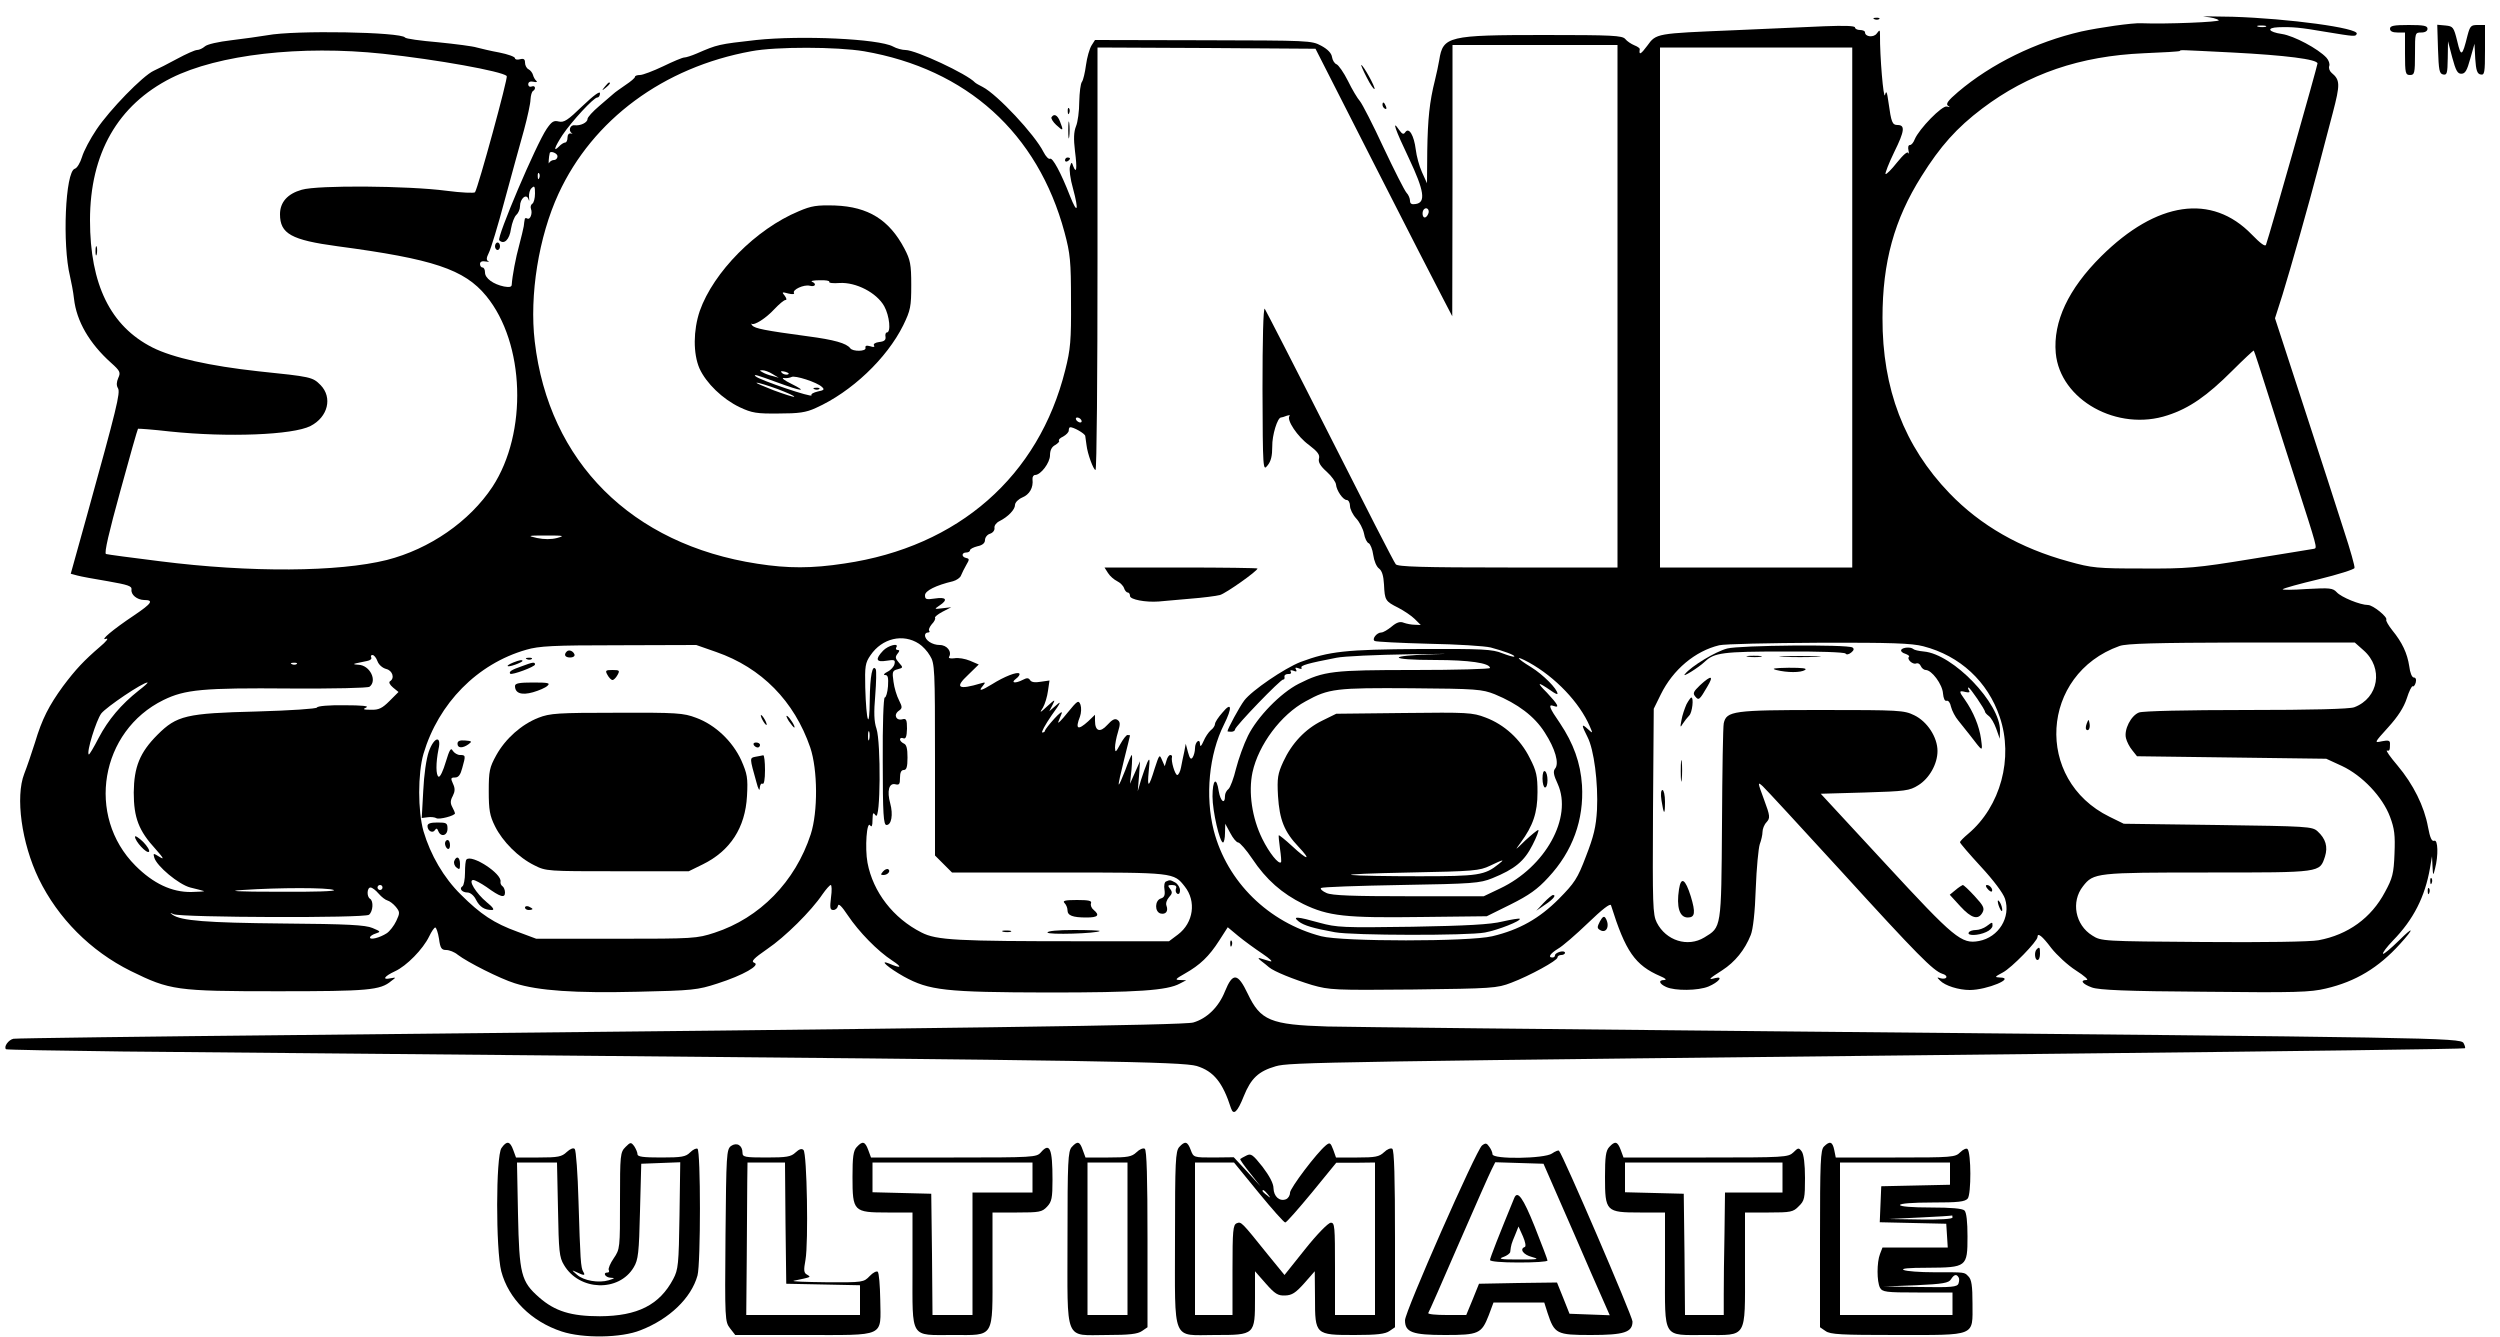 <?xml version="1.0" standalone="no"?>
<!DOCTYPE svg PUBLIC "-//W3C//DTD SVG 20010904//EN"
 "http://www.w3.org/TR/2001/REC-SVG-20010904/DTD/svg10.dtd">
<svg version="1.0" xmlns="http://www.w3.org/2000/svg"
 width="1000pt" height="535pt" viewBox="0 0 1000 535"
 preserveAspectRatio="xMidYMid meet">

<g transform="translate(0,535) scale(0.1,-0.1)"
fill="#000000" stroke="none">
<path d="M8820 5283 c25 -2 49 -8 55 -14 7 -7 -211 -16 -310 -12 -35 2 -167
-17 -240 -33 -182 -42 -360 -129 -493 -242 -40 -34 -50 -48 -40 -55 10 -6 8
-7 -4 -3 -19 6 -112 -90 -129 -131 -5 -13 -13 -23 -19 -23 -7 0 -9 -9 -6 -22
3 -13 3 -17 0 -10 -4 8 -20 -6 -46 -38 -22 -28 -43 -49 -46 -46 -2 3 13 43 35
88 42 85 44 108 13 108 -21 0 -25 11 -36 90 -6 44 -9 50 -14 30 -6 -21 -21
157 -20 239 0 23 -1 23 -13 7 -12 -17 -47 -14 -47 5 0 5 -9 9 -20 9 -11 0 -20
5 -20 10 0 7 -43 8 -122 5 -68 -3 -231 -10 -363 -16 -311 -13 -310 -12 -346
-62 -26 -35 -34 -39 -30 -14 1 4 -9 11 -22 16 -12 5 -29 16 -36 25 -12 14 -51
16 -325 16 -383 0 -404 -5 -419 -100 -3 -19 -11 -55 -17 -80 -22 -87 -29 -156
-31 -284 l-1 -129 -20 44 c-11 24 -22 65 -25 91 -7 56 -27 91 -42 69 -7 -10
-12 -8 -25 10 -30 44 -16 2 40 -115 61 -129 68 -176 27 -182 -16 -3 -23 1 -23
13 0 9 -6 24 -14 32 -8 9 -49 90 -92 181 -42 91 -85 174 -94 185 -10 11 -32
48 -48 81 -17 34 -38 64 -46 67 -8 3 -16 16 -18 29 -2 15 -17 31 -43 45 -39
21 -48 21 -472 22 l-433 1 -14 -22 c-8 -13 -18 -48 -22 -78 -4 -30 -11 -60
-16 -67 -6 -7 -10 -43 -11 -80 0 -37 -6 -82 -13 -98 -9 -23 -10 -50 -4 -100 9
-70 6 -93 -7 -60 -6 18 -7 18 -13 -1 -4 -10 1 -50 12 -88 24 -89 18 -106 -12
-30 -37 95 -70 155 -80 149 -5 -3 -17 9 -26 27 -35 70 -185 230 -243 260 -14
7 -28 15 -31 18 -31 34 -237 130 -278 130 -13 0 -36 6 -50 14 -58 31 -368 45
-547 26 -152 -17 -155 -18 -238 -54 -21 -9 -43 -16 -50 -16 -7 0 -45 -16 -84
-35 -40 -19 -82 -35 -93 -35 -11 0 -20 -3 -20 -7 0 -5 -17 -19 -38 -33 -20
-14 -42 -29 -48 -35 -6 -5 -32 -28 -57 -49 -26 -22 -47 -45 -47 -52 0 -14 -28
-28 -52 -25 -18 2 -26 -23 -10 -32 4 -2 1 -2 -5 -1 -7 2 -13 -5 -13 -16 0 -11
-4 -20 -9 -20 -5 0 -17 -7 -25 -16 -25 -25 -18 -3 14 46 37 55 125 150 139
150 6 0 11 7 11 17 0 10 -25 -8 -70 -51 -59 -57 -74 -67 -95 -62 -20 5 -28 0
-48 -29 -42 -61 -201 -435 -190 -446 19 -19 41 2 47 46 4 24 14 49 21 55 8 7
15 23 15 35 0 31 26 53 34 28 3 -10 4 -7 2 8 -1 14 3 31 11 37 11 11 13 6 13
-22 0 -19 -5 -38 -11 -41 -6 -4 -8 -13 -5 -21 7 -18 -4 -45 -15 -38 -5 3 -10
2 -10 -3 -1 -4 -3 -17 -4 -28 -2 -11 -10 -45 -18 -75 -14 -50 -28 -125 -30
-158 0 -10 -9 -12 -31 -8 -43 9 -76 33 -76 56 0 11 -4 20 -10 20 -5 0 -10 6
-10 14 0 9 8 13 23 10 12 -2 17 -2 10 1 -8 5 -8 13 2 33 8 15 37 110 64 212
28 102 62 228 77 280 14 52 26 107 26 122 1 16 5 31 10 34 13 8 9 24 -5 18 -8
-3 -14 1 -14 9 0 9 8 13 21 10 12 -3 17 -1 11 4 -5 4 -11 15 -13 23 -2 8 -10
19 -18 23 -8 4 -14 16 -14 27 0 13 -5 17 -20 13 -11 -3 -20 -1 -20 4 0 6 -28
16 -63 23 -34 6 -74 16 -90 20 -15 5 -85 14 -155 21 -70 6 -129 14 -132 19
-15 22 -440 30 -551 9 -30 -5 -94 -14 -144 -20 -51 -6 -97 -16 -106 -25 -8 -7
-22 -14 -31 -14 -8 0 -44 -16 -79 -35 -35 -19 -78 -41 -94 -48 -44 -20 -177
-157 -229 -235 -25 -37 -51 -86 -58 -110 -7 -23 -20 -45 -29 -47 -38 -12 -50
-304 -19 -430 5 -22 13 -62 16 -90 10 -90 62 -179 148 -256 37 -33 39 -39 29
-61 -7 -16 -8 -30 -1 -41 10 -18 -5 -79 -125 -512 l-64 -230 26 -7 c14 -4 69
-14 123 -23 79 -14 96 -19 94 -33 -3 -21 22 -41 50 -42 40 0 32 -13 -39 -61
-87 -58 -141 -104 -112 -94 11 3 0 -11 -25 -32 -64 -55 -97 -90 -148 -158 -56
-77 -84 -131 -112 -225 -13 -41 -32 -97 -43 -125 -36 -92 -11 -277 58 -420 77
-158 207 -289 368 -369 157 -77 180 -81 587 -81 363 0 411 4 455 41 20 15 20
15 -2 11 -37 -8 -26 8 17 28 46 21 112 88 137 140 9 19 20 35 24 35 4 0 11
-20 15 -45 5 -38 10 -45 29 -45 12 0 33 -8 46 -19 39 -30 170 -96 228 -114 94
-30 241 -40 491 -34 221 5 240 7 320 33 103 33 174 74 147 83 -14 5 -3 17 52
55 71 48 176 152 221 219 14 20 29 37 33 37 4 0 5 -22 1 -50 -5 -41 -4 -50 9
-50 9 0 17 7 19 17 2 11 15 -2 39 -38 45 -67 119 -143 179 -182 41 -27 35 -32
-14 -11 -42 17 -3 -17 59 -52 102 -56 165 -63 578 -64 357 0 476 8 527 36 l25
13 -25 1 c-22 0 -19 4 20 26 60 34 96 68 137 132 l34 53 42 -35 c23 -19 67
-51 97 -71 31 -21 44 -34 30 -30 -14 4 -32 10 -40 12 -9 3 -7 -2 5 -11 11 -8
25 -20 31 -25 20 -17 97 -48 172 -71 71 -20 88 -21 405 -18 316 4 335 5 392
27 74 28 185 89 185 101 0 6 7 10 15 10 8 0 15 4 15 9 0 5 -9 7 -20 4 -11 -3
-20 -9 -20 -14 0 -5 -4 -9 -10 -9 -20 0 -9 16 22 35 18 10 72 57 120 103 56
54 89 80 92 71 58 -185 96 -240 198 -284 19 -8 26 -14 16 -15 -26 0 -22 -15 7
-28 35 -16 128 -15 169 2 40 17 61 42 28 34 -32 -9 -28 -4 27 31 51 33 90 81
114 141 9 22 17 91 20 185 3 83 11 163 16 178 6 16 11 38 11 49 0 12 7 30 16
39 15 17 15 24 -10 91 -26 70 -26 72 -5 53 12 -11 153 -164 314 -340 305 -335
368 -398 404 -410 12 -3 19 -10 16 -15 -3 -5 -13 -6 -23 -3 -15 5 -15 4 -2 -9
20 -21 75 -38 119 -38 69 0 186 49 120 50 -22 1 -20 3 12 20 35 18 139 125
139 142 0 19 19 4 55 -44 22 -28 66 -69 99 -90 33 -21 52 -38 43 -38 -29 0
-18 -16 21 -30 28 -10 136 -15 451 -17 365 -4 423 -2 485 13 119 28 210 83
296 178 59 65 56 74 -5 13 -32 -31 -60 -55 -63 -52 -3 3 15 27 40 53 82 84
128 175 148 290 l8 47 2 -40 c2 -39 3 -39 10 -10 14 53 12 118 -3 112 -10 -4
-17 12 -25 55 -15 83 -59 171 -122 246 -29 34 -48 61 -42 60 10 -3 12 1 12 28
0 12 -7 14 -32 9 -32 -7 -32 -7 25 56 39 43 62 79 74 115 9 29 20 51 24 49 3
-3 9 4 12 15 3 12 0 20 -8 20 -7 0 -15 19 -18 45 -8 52 -28 95 -68 144 -15 19
-26 38 -24 42 7 10 -53 59 -73 59 -31 0 -107 31 -125 51 -16 17 -27 18 -120
13 -56 -4 -100 -4 -96 -1 3 4 68 22 144 40 77 19 141 39 143 45 2 6 -17 73
-42 149 -24 76 -96 298 -160 494 l-116 356 30 94 c33 107 106 365 145 514 14
55 40 151 56 213 30 115 30 132 -5 161 -8 7 -12 19 -9 27 3 8 -2 23 -11 33
-33 36 -131 88 -178 95 -55 8 -64 25 -15 27 56 2 89 -1 187 -18 122 -20 122
-20 127 -8 8 23 -273 61 -497 68 -85 2 -135 2 -110 0z m243 -40 c-7 -2 -21 -2
-30 0 -10 3 -4 5 12 5 17 0 24 -2 18 -5z m-2593 -1118 l0 -1045 -439 0 c-339
0 -441 3 -448 13 -6 6 -124 237 -263 512 -139 275 -257 504 -261 510 -6 5 -9
-126 -9 -320 1 -326 2 -330 20 -307 14 17 19 38 19 76 -1 45 21 116 35 116 3
0 13 3 23 7 10 3 15 3 11 -1 -13 -15 32 -83 78 -116 34 -26 44 -39 40 -54 -4
-14 5 -30 31 -53 20 -18 36 -41 37 -51 2 -24 28 -62 43 -62 7 0 13 -11 13 -24
0 -12 11 -35 25 -50 13 -14 27 -41 31 -60 3 -19 12 -37 19 -39 6 -3 15 -24 18
-47 3 -23 13 -47 23 -54 12 -9 18 -29 20 -64 3 -63 5 -67 57 -93 23 -12 53
-32 66 -45 l24 -24 -24 1 c-13 0 -33 4 -44 8 -14 6 -28 2 -48 -15 -16 -13 -34
-24 -42 -24 -18 0 -39 -27 -26 -34 5 -3 102 -8 215 -11 114 -2 225 -9 249 -15
52 -14 99 -31 94 -36 -2 -3 -24 4 -48 13 -39 16 -78 18 -330 17 -297 -2 -362
-9 -477 -52 -64 -25 -195 -114 -225 -154 -19 -25 -67 -114 -67 -123 0 -1 7 -2
15 -2 8 0 15 4 15 9 0 12 184 203 193 200 4 -1 6 4 5 10 -2 7 5 12 14 12 10
-1 15 3 11 9 -4 6 0 8 11 4 11 -5 15 -3 10 5 -5 8 -2 9 10 5 9 -4 15 -3 12 2
-6 9 26 18 140 40 28 6 160 12 295 14 134 2 177 2 96 0 -192 -5 -188 -23 5
-23 132 0 218 -12 218 -32 0 -4 -136 -8 -302 -8 -327 0 -362 -4 -463 -55 -73
-37 -166 -133 -203 -208 -17 -34 -38 -93 -48 -132 -9 -38 -23 -75 -30 -81 -8
-6 -14 -18 -14 -27 0 -37 -18 -23 -25 18 -9 61 -25 47 -25 -21 0 -59 29 -184
42 -184 4 0 8 17 8 38 l1 37 20 -37 c11 -21 25 -38 32 -38 6 0 32 -29 56 -65
56 -84 119 -139 204 -181 101 -49 170 -56 470 -52 l264 3 95 47 c74 37 108 61
151 108 98 105 143 231 135 369 -6 90 -34 167 -88 248 -43 62 -49 78 -25 69
25 -9 17 6 -27 53 -43 43 -39 46 15 9 15 -11 27 -17 27 -13 0 19 -58 77 -105
106 -61 37 -68 51 -9 19 106 -59 202 -160 243 -255 13 -30 13 -30 -8 -11 -26
24 -26 17 -1 -32 26 -50 43 -183 38 -291 -4 -69 -13 -106 -44 -186 -34 -90
-46 -107 -109 -171 -78 -78 -157 -123 -266 -149 -93 -22 -599 -22 -684 0 -211
55 -377 218 -430 423 -35 138 -19 305 41 424 34 68 31 93 -6 48 -17 -19 -30
-39 -30 -46 0 -6 -7 -18 -17 -25 -9 -8 -22 -27 -29 -44 -9 -20 -13 -24 -14
-12 0 26 -20 10 -20 -16 0 -12 -4 -28 -9 -36 -7 -11 -12 -6 -19 20 l-9 34 -6
-32 c-4 -18 -10 -46 -13 -63 -3 -16 -10 -30 -15 -30 -9 0 -26 57 -21 72 1 5
-2 8 -7 8 -5 0 -12 -10 -15 -22 l-7 -23 -11 25 c-10 24 -11 22 -29 -33 -24
-79 -31 -82 -24 -11 5 49 4 55 -6 34 -6 -14 -17 -45 -25 -70 l-13 -45 5 60 4
60 -20 -45 -20 -45 6 57 c3 32 3 58 1 58 -2 0 -14 -27 -26 -61 -13 -33 -24
-59 -26 -57 -2 2 8 46 21 98 13 52 24 96 24 98 0 1 -4 2 -10 2 -5 0 -18 -17
-29 -37 -18 -33 -20 -35 -21 -14 0 13 5 41 12 63 10 33 9 41 -3 49 -10 6 -21
0 -40 -21 -29 -32 -49 -25 -49 17 l0 24 -27 -26 c-42 -38 -53 -32 -33 19 5 14
6 35 2 47 -8 20 -12 17 -52 -32 -24 -30 -40 -46 -37 -37 4 10 10 26 14 35 3
10 -10 0 -30 -22 -20 -22 -36 -43 -37 -47 0 -5 -5 -8 -11 -8 -5 0 11 30 37 68
37 51 41 61 20 42 l-29 -25 13 25 c12 24 11 24 -21 -5 -30 -28 -32 -28 -17 -5
8 14 17 44 20 67 l6 41 -35 -5 c-23 -4 -38 -2 -43 7 -6 9 -13 9 -28 1 -31 -16
-51 -13 -28 4 11 8 17 18 13 21 -8 8 -60 -12 -109 -43 -44 -27 -56 -29 -37 -7
12 15 11 16 -6 11 -93 -28 -108 -18 -52 34 l42 41 -35 15 c-19 8 -47 13 -62
10 -15 -2 -25 0 -22 5 13 21 -8 48 -37 48 -30 0 -59 19 -59 39 0 6 5 11 12 11
6 0 8 3 5 7 -4 3 1 15 10 26 10 10 16 22 13 26 -2 3 11 14 30 24 l35 18 -35
-4 c-34 -4 -34 -4 -12 11 35 23 27 35 -18 28 -35 -5 -40 -4 -40 13 0 18 44 40
112 56 14 4 29 14 32 23 4 10 13 28 21 42 13 22 13 25 0 28 -20 4 -19 22 0 22
8 0 15 4 15 9 0 5 14 12 30 16 20 4 30 13 30 25 0 10 9 22 20 25 12 4 19 14
18 23 -2 9 7 21 19 27 36 18 63 47 63 65 0 10 13 23 29 30 29 12 45 39 41 73
-1 9 4 17 10 17 23 0 60 49 60 79 0 20 7 34 21 41 11 7 18 14 15 17 -3 4 4 11
17 17 12 7 22 17 22 24 0 7 2 12 5 13 12 2 60 -25 61 -35 1 -6 3 -22 5 -36 4
-36 28 -100 36 -100 5 0 8 380 8 845 l0 845 436 -2 436 -3 234 -460 c129 -253
252 -494 274 -535 l39 -75 1 543 0 542 330 0 330 0 0 -1045z m-3014 1020 c411
-71 695 -327 802 -724 23 -86 26 -115 26 -276 1 -157 -2 -192 -23 -275 -106
-425 -427 -707 -883 -774 -131 -20 -226 -20 -348 -1 -504 77 -835 408 -891
889 -22 185 16 420 95 591 137 297 420 506 771 570 99 19 343 18 451 0z m3953
-1025 l0 -1040 -384 0 -385 0 0 1040 0 1040 384 0 385 0 0 -1040z m-5877 1015
c215 -23 476 -70 495 -89 6 -6 -114 -445 -127 -465 -3 -4 -54 -2 -115 6 -151
20 -514 23 -578 4 -57 -16 -87 -50 -87 -98 0 -78 45 -103 230 -128 383 -51
507 -92 595 -199 155 -189 166 -547 25 -763 -92 -139 -251 -249 -423 -293
-193 -48 -544 -51 -907 -5 -113 14 -210 27 -216 29 -8 3 12 88 57 251 37 136
69 248 71 250 2 1 59 -3 128 -11 231 -24 491 -14 562 22 70 36 89 114 40 164
-32 32 -37 33 -250 55 -191 21 -341 54 -422 95 -168 85 -250 252 -250 509 0
267 111 461 325 569 188 94 518 132 847 97z m7397 5 c212 -11 341 -27 341 -44
0 -9 -191 -683 -206 -725 -3 -9 -22 5 -57 41 -160 165 -380 133 -602 -87 -132
-131 -193 -262 -182 -387 17 -188 247 -316 448 -249 86 28 157 77 258 178 46
46 85 82 86 81 2 -2 30 -88 63 -193 33 -104 81 -255 107 -335 84 -261 84 -261
72 -265 -7 -1 -120 -20 -252 -41 -220 -36 -256 -39 -435 -38 -181 0 -202 2
-295 28 -194 53 -353 144 -477 273 -181 188 -269 418 -268 701 0 224 47 394
156 567 75 120 141 194 243 271 184 139 391 210 646 221 77 3 142 7 144 9 5 5
-11 5 210 -6z m-6699 -415 c0 -8 -6 -15 -14 -15 -8 0 -17 -6 -20 -12 -3 -10
-1 25 3 40 3 10 31 -1 31 -13z m-73 -87 c-3 -8 -6 -5 -6 6 -1 11 2 17 5 13 3
-3 4 -12 1 -19z m3556 -143 c-3 -8 -9 -15 -14 -15 -10 0 -12 24 -3 33 11 11
24 -3 17 -18z m-1388 -825 c3 -5 2 -10 -4 -10 -5 0 -13 5 -16 10 -3 6 -2 10 4
10 5 0 13 -4 16 -10z m-2097 -472 c-23 -6 -51 -6 -80 0 -40 9 -38 10 37 10 70
0 76 -1 43 -10z m1448 -423 c14 -9 34 -30 44 -48 19 -30 20 -53 20 -415 l0
-384 34 -34 34 -34 426 0 c463 0 461 0 505 -56 47 -59 35 -145 -27 -192 l-36
-27 -345 0 c-503 0 -585 4 -645 35 -113 57 -194 162 -216 279 -11 59 -3 171
11 149 6 -8 9 -1 9 22 1 30 2 33 13 18 19 -24 21 291 3 347 -10 29 -11 65 -5
134 4 52 5 99 2 104 -13 22 -23 -25 -24 -123 -1 -126 -14 -90 -18 50 -2 85 0
99 21 129 46 68 130 88 194 46z m4017 -10 c147 -38 258 -141 306 -283 56 -164
3 -358 -126 -467 -18 -15 -33 -30 -33 -34 0 -4 38 -48 84 -98 50 -54 89 -106
96 -128 24 -74 -25 -154 -104 -169 -70 -13 -98 10 -374 309 l-259 280 176 5
c163 5 179 7 214 29 44 27 77 85 77 137 0 55 -41 118 -93 143 -41 20 -59 21
-371 21 -353 0 -380 -4 -391 -53 -3 -12 -6 -193 -7 -402 -3 -422 -2 -413 -71
-455 -66 -40 -153 -13 -190 60 -16 32 -17 69 -15 445 l3 410 28 57 c49 100
138 174 234 197 21 5 200 9 398 10 290 1 372 -2 418 -14z m1761 -16 c81 -71
61 -191 -37 -228 -18 -7 -170 -11 -432 -11 -239 0 -414 -4 -429 -10 -32 -12
-61 -69 -52 -103 3 -13 14 -35 25 -48 l19 -24 379 -5 378 -5 63 -29 c81 -38
162 -123 192 -203 18 -48 21 -73 18 -148 -3 -79 -8 -98 -38 -153 -55 -104
-148 -171 -266 -193 -31 -6 -221 -9 -461 -7 -404 3 -408 3 -444 26 -68 42 -86
135 -37 197 42 54 53 55 500 55 457 0 446 -1 468 64 12 39 3 71 -30 101 -21
19 -40 20 -399 25 l-376 5 -57 28 c-302 148 -277 570 40 683 28 10 143 13 489
14 l452 0 35 -31z m-6589 -7 c181 -63 312 -196 376 -382 30 -89 31 -257 2
-347 -62 -190 -204 -335 -385 -394 -71 -23 -82 -24 -393 -24 l-320 0 -75 28
c-94 34 -148 70 -227 149 -68 67 -121 158 -149 253 -23 81 -23 231 0 310 60
202 215 360 411 416 51 15 107 18 370 18 l310 1 80 -28z m-1355 -37 c5 -14 20
-27 35 -31 25 -6 35 -37 15 -49 -6 -4 -1 -14 12 -25 l22 -18 -36 -36 c-29 -29
-43 -36 -74 -35 -31 0 -35 2 -19 9 13 6 -18 9 -87 9 -60 1 -108 -3 -110 -9 -2
-5 -103 -12 -242 -16 -281 -7 -319 -16 -396 -93 -71 -71 -94 -129 -95 -231 0
-101 20 -153 87 -226 32 -36 36 -44 17 -32 -26 16 -27 16 -22 -2 9 -34 98
-108 144 -120 24 -6 49 -12 54 -14 6 -2 -17 -3 -50 -4 -78 -1 -152 34 -223
105 -199 199 -141 539 112 663 86 42 157 49 506 46 176 -1 310 2 318 7 32 24
2 86 -44 88 -20 1 -23 3 -9 6 11 2 30 6 43 9 13 2 20 9 17 14 -3 6 -1 10 5 10
6 0 15 -11 20 -25z m-323 -11 c-3 -3 -12 -4 -19 -1 -8 3 -5 6 6 6 11 1 17 -2
13 -5z m-632 -106 c-71 -56 -122 -117 -160 -189 -20 -39 -38 -69 -40 -67 -10
9 30 137 50 164 20 26 167 125 185 124 3 -1 -13 -15 -35 -32z m5424 -15 c92
-38 159 -88 200 -153 42 -65 59 -124 41 -145 -8 -10 -6 -25 11 -61 60 -134
-49 -332 -231 -418 l-65 -31 -300 0 c-222 0 -308 3 -329 13 -16 7 -26 16 -22
20 4 4 148 9 319 12 290 5 316 7 366 27 91 37 128 68 161 133 17 33 27 60 23
60 -4 0 -27 -19 -52 -42 -42 -41 -43 -42 -18 -8 49 67 67 119 67 201 0 65 -4
85 -31 137 -37 75 -102 134 -177 162 -52 20 -72 21 -326 18 l-271 -3 -57 -28
c-67 -33 -121 -90 -155 -164 -22 -48 -25 -65 -21 -137 6 -95 25 -143 82 -203
54 -57 36 -55 -26 3 -27 25 -51 44 -53 43 -1 -2 1 -26 5 -54 4 -27 6 -52 4
-54 -9 -10 -47 37 -75 94 -41 83 -56 186 -39 266 24 110 114 231 213 284 92
51 120 54 422 52 262 -2 283 -4 334 -24z m-2502 -180 c-3 -10 -5 -4 -5 12 0
17 2 24 5 18 2 -7 2 -21 0 -30z m2518 -499 c-56 -45 -81 -49 -318 -49 -125 0
-246 2 -270 5 -23 3 82 7 233 10 256 5 278 7 320 27 54 26 61 27 35 7z m-4465
-94 c0 -5 -4 -10 -10 -10 -5 0 -10 5 -10 10 0 6 5 10 10 10 6 0 10 -4 10 -10z
m-195 -10 c12 -5 -78 -8 -220 -7 -167 0 -211 3 -145 7 147 10 343 10 365 0z
m180 -15 c11 -13 27 -25 35 -27 8 -2 23 -13 33 -25 17 -21 17 -25 2 -57 -9
-19 -26 -41 -38 -49 -28 -18 -67 -28 -67 -17 0 5 10 12 23 16 21 7 20 8 -13
22 -28 12 -98 16 -358 18 -308 3 -408 11 -442 35 -12 9 -11 9 5 2 33 -13 764
-16 781 -2 16 13 19 55 4 64 -14 9 -12 45 2 45 7 0 21 -11 33 -25z"/>
<path d="M4432 3058 c8 -13 25 -27 37 -33 11 -5 24 -18 27 -27 3 -10 10 -18
15 -18 5 0 9 -6 9 -14 0 -14 62 -26 115 -22 17 2 72 6 124 11 52 4 106 11 121
15 24 7 150 96 150 106 0 2 -138 4 -306 4 l-306 0 14 -22z"/>
<path d="M6174 1738 l-29 -31 32 22 c35 23 50 41 35 41 -4 0 -21 -14 -38 -32z"/>
<path d="M5195 1664 c21 -16 57 -27 145 -43 70 -13 532 -14 600 -1 53 10 146
47 139 55 -3 2 -34 -3 -69 -11 -48 -12 -143 -17 -361 -21 -279 -4 -301 -3
-371 16 -89 25 -111 27 -83 5z"/>
<path d="M3195 4505 c-171 -71 -341 -243 -396 -399 -26 -77 -27 -170 -1 -230
27 -59 92 -122 161 -155 49 -23 68 -26 156 -25 80 0 109 4 148 22 143 64 284
198 350 331 29 60 32 74 32 161 0 83 -4 101 -27 145 -61 116 -145 168 -278
173 -72 2 -94 -1 -145 -23z m122 -282 c-3 -5 16 -7 41 -5 66 4 149 -39 179
-93 21 -38 28 -105 10 -105 -4 0 -7 -8 -5 -17 2 -13 -5 -19 -25 -21 -16 -2
-25 -8 -21 -14 4 -6 -1 -8 -15 -3 -15 4 -21 3 -19 -7 3 -14 -51 -15 -61 -1
-15 20 -64 34 -171 48 -171 23 -210 31 -221 43 -5 7 -6 10 -3 7 11 -8 58 22
92 59 19 20 38 36 44 36 6 0 4 7 -3 17 -13 15 -11 16 14 9 16 -4 26 -3 23 2
-8 13 40 35 63 29 22 -6 29 8 9 16 -7 3 6 6 30 6 24 1 41 -2 39 -6z m-227
-369 l25 -15 -25 7 c-14 3 -32 10 -40 15 -13 7 -13 8 0 8 8 0 26 -6 40 -15z
m61 -2 c-7 -2 -18 1 -23 6 -8 8 -4 9 13 5 13 -4 18 -8 10 -11z m-41 -32 c98
-36 123 -39 55 -5 -27 13 -41 24 -30 23 11 -2 25 1 31 4 12 8 103 -21 122 -40
11 -10 8 -13 -17 -18 -17 -4 -28 -10 -25 -15 7 -12 -209 61 -224 76 -10 10 6
5 88 -25z m0 -26 c39 -15 69 -28 67 -31 -2 -2 -40 10 -83 26 -43 17 -74 30
-67 30 6 1 44 -11 83 -25z"/>
<path d="M3258 3793 c7 -3 16 -2 19 1 4 3 -2 6 -13 5 -11 0 -14 -3 -6 -6z"/>
<path d="M382 4345 c0 -16 2 -22 5 -12 2 9 2 23 0 30 -3 6 -5 -1 -5 -18z"/>
<path d="M3532 2747 c-32 -34 -28 -47 14 -40 31 5 36 4 32 -13 -2 -10 -14 -24
-28 -31 -14 -7 -18 -13 -10 -13 12 0 14 -10 12 -45 -2 -25 -8 -45 -13 -45 -5
0 -9 -109 -8 -255 0 -212 3 -255 15 -255 20 0 27 42 15 86 -14 50 -5 83 20 77
16 -4 19 0 19 26 0 21 5 31 15 31 11 0 15 12 15 50 0 36 -4 52 -15 56 -8 4
-15 11 -15 16 0 6 6 8 13 5 10 -4 14 6 15 38 0 36 -3 42 -18 38 -25 -7 -37 17
-16 33 16 11 16 15 2 43 -9 17 -19 50 -22 74 -6 40 -4 45 17 50 22 6 22 7 5
26 -15 17 -16 23 -6 36 9 11 9 15 1 15 -7 0 -9 5 -6 10 13 20 -32 9 -53 -13z"/>
<path d="M3532 1864 c-10 -12 -10 -14 2 -14 17 0 30 16 19 23 -5 3 -14 -1 -21
-9z"/>
<path d="M4664 1824 c-6 -2 -9 -17 -6 -33 3 -22 -1 -31 -15 -35 -24 -8 -25
-53 -1 -60 21 -5 32 9 24 31 -4 9 1 24 10 34 14 15 14 21 4 34 -10 13 -9 15 8
15 14 0 20 -5 16 -14 -3 -8 -1 -17 5 -21 7 -3 11 2 11 14 0 11 -9 25 -19 31
-21 11 -21 11 -37 4z"/>
<path d="M4258 1738 c7 -7 12 -20 12 -29 0 -21 20 -29 76 -29 46 0 54 9 29 30
-9 7 -14 19 -11 27 4 10 -9 13 -56 13 -48 0 -59 -3 -50 -12z"/>
<path d="M4013 1623 c9 -2 23 -2 30 0 6 3 -1 5 -18 5 -16 0 -22 -2 -12 -5z"/>
<path d="M4190 1620 c0 -10 199 -4 209 6 2 2 -44 4 -102 4 -67 0 -107 -4 -107
-10z"/>
<path d="M6909 2756 c-47 -12 -144 -71 -169 -102 -16 -18 54 25 80 50 37 35
72 40 315 40 138 1 243 -3 247 -8 4 -6 13 -4 23 4 11 9 12 15 5 20 -20 13
-452 9 -501 -4z"/>
<path d="M7605 2751 c-3 -5 4 -13 16 -16 11 -4 18 -9 15 -12 -10 -10 15 -32
28 -27 8 3 16 -2 19 -10 4 -9 13 -16 20 -16 24 0 67 -58 69 -94 2 -20 7 -32
15 -29 6 2 14 -8 17 -24 4 -16 17 -41 29 -55 12 -15 33 -41 47 -59 53 -69 51
-68 44 -14 -7 50 -30 107 -65 157 -24 33 -24 37 3 30 14 -3 19 -2 14 6 -4 7
-5 12 -2 12 6 0 66 -88 66 -97 0 -3 7 -11 15 -17 9 -6 22 -29 30 -51 l14 -40
1 33 c1 109 -188 306 -305 316 -20 2 -38 6 -42 10 -10 9 -41 7 -48 -3z"/>
<path d="M6993 2723 c15 -2 37 -2 50 0 12 2 0 4 -28 4 -27 0 -38 -2 -22 -4z"/>
<path d="M7133 2723 c37 -2 97 -2 135 0 37 2 6 3 -68 3 -74 0 -105 -1 -67 -3z"/>
<path d="M7105 2670 c44 -11 98 -11 115 0 10 7 -10 9 -65 9 -58 -1 -72 -3 -50
-9z"/>
<path d="M6801 2610 c-27 -26 -31 -33 -20 -46 14 -17 17 -14 48 39 27 45 17
48 -28 7z"/>
<path d="M6746 2533 c-7 -16 -17 -44 -20 -63 -6 -30 -5 -32 5 -15 7 11 19 26
26 33 12 12 19 72 8 72 -2 0 -11 -12 -19 -27z"/>
<path d="M6723 2265 c0 -38 2 -53 4 -32 2 20 2 52 0 70 -2 17 -4 1 -4 -38z"/>
<path d="M6646 2148 c9 -59 14 -60 14 -5 0 26 -5 47 -10 47 -6 0 -8 -16 -4
-42z"/>
<path d="M6716 1793 c-11 -71 2 -113 35 -113 29 0 32 19 12 85 -22 70 -39 80
-47 28z"/>
<path d="M7822 1790 l-23 -19 42 -46 c45 -49 72 -56 89 -25 9 17 4 27 -31 65
-23 25 -44 45 -48 45 -3 -1 -16 -9 -29 -20z"/>
<path d="M7950 1795 c7 -9 15 -13 17 -11 7 7 -7 26 -19 26 -6 0 -6 -6 2 -15z"/>
<path d="M7991 1745 c1 -19 18 -51 18 -35 0 8 -4 22 -9 30 -5 8 -9 11 -9 5z"/>
<path d="M7946 1645 c-11 -8 -30 -15 -42 -15 -13 0 -26 -4 -29 -10 -8 -14 38
-13 70 2 14 6 25 17 25 25 0 16 0 16 -24 -2z"/>
<path d="M8347 2456 c-4 -10 -5 -21 -2 -24 9 -9 17 6 13 25 -3 17 -4 17 -11
-1z"/>
<path d="M2267 2744 c-13 -13 -7 -24 14 -24 11 0 19 5 17 12 -5 14 -22 21 -31
12z"/>
<path d="M2108 2713 c7 -3 16 -2 19 1 4 3 -2 6 -13 5 -11 0 -14 -3 -6 -6z"/>
<path d="M2053 2700 c-34 -14 -28 -21 7 -9 17 6 30 13 30 15 0 6 -12 4 -37 -6z"/>
<path d="M2087 2685 c-41 -14 -53 -22 -46 -30 7 -6 99 28 99 37 0 11 -8 10
-53 -7z"/>
<path d="M2430 2650 c6 -11 15 -20 20 -20 5 0 14 9 20 20 10 18 8 20 -20 20
-28 0 -30 -2 -20 -20z"/>
<path d="M2060 2606 c0 -29 26 -38 72 -25 24 7 50 18 58 26 12 11 3 13 -58 13
-54 0 -72 -3 -72 -14z"/>
<path d="M2154 2479 c-67 -26 -132 -83 -169 -150 -27 -49 -30 -63 -30 -144 0
-75 4 -98 25 -140 30 -61 94 -125 157 -156 47 -24 53 -24 333 -24 l285 0 57
28 c109 54 169 146 176 273 4 73 1 88 -23 143 -35 76 -104 142 -181 170 -50
19 -76 21 -317 20 -236 0 -267 -2 -313 -20z"/>
<path d="M3050 2470 c6 -11 13 -20 16 -20 2 0 0 9 -6 20 -6 11 -13 20 -16 20
-2 0 0 -9 6 -20z"/>
<path d="M3155 2466 c10 -14 19 -26 22 -26 7 0 -17 39 -28 46 -6 3 -3 -5 6
-20z"/>
<path d="M1715 2343 c-10 -29 -19 -92 -22 -156 l-6 -109 24 3 c13 2 29 0 35
-4 11 -6 74 10 74 20 0 2 -5 14 -11 25 -8 15 -8 26 2 44 9 18 10 30 1 49 -10
22 -9 25 8 25 14 0 22 11 29 38 14 50 14 52 -9 52 -10 0 -23 8 -29 17 -7 14
-13 5 -28 -45 -10 -34 -22 -60 -28 -59 -12 4 -12 56 -1 110 13 57 -18 50 -39
-10z"/>
<path d="M1830 2375 c0 -18 20 -19 44 -2 15 11 14 13 -13 15 -22 2 -31 -2 -31
-13z"/>
<path d="M3015 2370 c3 -5 10 -10 16 -10 5 0 9 5 9 10 0 6 -7 10 -16 10 -8 0
-12 -4 -9 -10z"/>
<path d="M3022 2323 c-24 -5 -24 -3 4 -103 7 -28 13 -36 13 -22 1 13 6 20 11
17 6 -4 10 17 10 54 0 34 -3 60 -7 60 -5 -1 -18 -4 -31 -6z"/>
<path d="M1710 2046 c0 -20 21 -31 30 -16 5 8 9 7 13 -4 10 -26 37 -19 37 9 0
23 -4 25 -40 25 -28 0 -40 -4 -40 -14z"/>
<path d="M1780 1976 c0 -8 5 -18 10 -21 6 -3 10 3 10 14 0 12 -4 21 -10 21 -5
0 -10 -6 -10 -14z"/>
<path d="M1817 1906 c-3 -8 1 -20 9 -26 12 -10 14 -8 14 14 0 28 -14 35 -23
12z"/>
<path d="M1866 1912 c-4 -3 -6 -27 -6 -53 0 -26 -5 -51 -10 -54 -15 -9 -2 -25
20 -25 11 0 26 -12 34 -29 15 -29 34 -41 64 -41 11 0 4 11 -21 31 -43 36 -76
89 -54 89 7 0 31 -13 53 -28 55 -40 74 -46 74 -22 0 10 -5 22 -10 25 -6 4 -9
12 -8 18 7 32 -115 111 -136 89z"/>
<path d="M2100 1720 c0 -6 7 -10 15 -10 8 0 15 2 15 4 0 2 -7 6 -15 10 -8 3
-15 1 -15 -4z"/>
<path d="M540 2003 c0 -18 47 -69 56 -60 4 4 -6 22 -24 40 -18 17 -32 26 -32
20z"/>
<path d="M6170 2236 c0 -20 5 -36 10 -36 6 0 10 13 10 29 0 17 -4 33 -10 36
-6 4 -10 -8 -10 -29z"/>
<path d="M7498 5273 c7 -3 16 -2 19 1 4 3 -2 6 -13 5 -11 0 -14 -3 -6 -6z"/>
<path d="M9560 5235 c0 -10 10 -15 30 -15 l30 0 0 -85 c0 -78 2 -85 20 -85 18
0 20 7 20 85 0 84 0 85 25 85 16 0 25 6 25 15 0 12 -15 15 -75 15 -60 0 -75
-3 -75 -15z"/>
<path d="M9752 5153 c3 -84 5 -98 21 -101 15 -3 17 5 18 65 l1 68 17 -65 c14
-52 21 -65 36 -65 16 0 23 13 36 60 l17 60 3 -60 c3 -47 8 -61 22 -63 15 -3
17 7 17 97 l0 101 -30 0 c-26 0 -30 -4 -40 -42 -21 -85 -26 -87 -41 -23 -14
57 -17 60 -47 63 l-33 3 3 -98z"/>
<path d="M5467 5040 c14 -28 28 -48 31 -46 5 5 -45 96 -53 96 -2 0 8 -23 22
-50z"/>
<path d="M2419 5003 c-13 -16 -12 -17 4 -4 16 13 21 21 13 21 -2 0 -10 -8 -17
-17z"/>
<path d="M5530 4931 c0 -6 4 -13 10 -16 6 -3 7 1 4 9 -7 18 -14 21 -14 7z"/>
<path d="M4271 4904 c0 -11 3 -14 6 -6 3 7 2 16 -1 19 -3 4 -6 -2 -5 -13z"/>
<path d="M4206 4881 c-3 -4 6 -19 19 -31 28 -26 30 -24 15 14 -10 26 -24 33
-34 17z"/>
<path d="M4273 4830 c0 -30 2 -43 4 -27 2 15 2 39 0 55 -2 15 -4 2 -4 -28z"/>
<path d="M4260 4709 c0 -5 5 -7 10 -4 6 3 10 8 10 11 0 2 -4 4 -10 4 -5 0 -10
-5 -10 -11z"/>
<path d="M1980 4365 c0 -8 5 -15 10 -15 6 0 10 7 10 15 0 8 -4 15 -10 15 -5 0
-10 -7 -10 -15z"/>
<path d="M9721 1824 c0 -11 3 -14 6 -6 3 7 2 16 -1 19 -3 4 -6 -2 -5 -13z"/>
<path d="M9711 1784 c0 -11 3 -14 6 -6 3 7 2 16 -1 19 -3 4 -6 -2 -5 -13z"/>
<path d="M6400 1665 c-12 -23 -12 -28 0 -35 26 -16 41 17 22 48 -6 9 -12 5
-22 -13z"/>
<path d="M4921 1574 c0 -11 3 -14 6 -6 3 7 2 16 -1 19 -3 4 -6 -2 -5 -13z"/>
<path d="M8147 1553 c-11 -10 -8 -43 3 -43 6 0 10 11 10 25 0 26 -2 29 -13 18z"/>
<path d="M4900 1385 c-25 -63 -72 -109 -127 -125 -38 -11 -913 -23 -3573 -50
-619 -6 -1135 -13 -1146 -15 -20 -4 -40 -32 -30 -42 2 -2 213 -6 467 -9 255
-2 986 -9 1624 -15 2269 -20 2614 -26 2672 -43 68 -21 104 -66 137 -169 10
-30 26 -15 51 48 29 72 59 100 128 120 57 16 155 18 3212 51 847 9 1542 18
1545 21 2 2 -1 12 -6 21 -13 21 -118 22 -2679 46 -940 9 -1780 18 -1865 20
-229 7 -268 24 -319 131 -40 84 -60 86 -91 10z"/>
<path d="M2006 758 c-23 -32 -23 -407 -1 -493 29 -110 120 -201 242 -241 85
-28 238 -26 315 5 116 45 203 129 228 219 13 47 13 499 0 507 -5 3 -18 -3 -30
-15 -17 -17 -33 -20 -115 -20 -72 0 -95 3 -95 13 0 7 -6 21 -13 32 -13 17 -15
17 -35 -3 -21 -21 -22 -31 -22 -215 0 -190 0 -193 -25 -230 -14 -20 -23 -42
-20 -47 3 -6 1 -10 -4 -10 -22 0 -10 -20 12 -21 18 -1 17 -2 -8 -10 -40 -12
-100 -2 -127 22 -23 20 -23 20 -1 10 29 -14 36 -14 26 2 -10 16 -12 49 -19
282 -3 110 -10 204 -15 209 -5 6 -18 1 -32 -12 -20 -19 -34 -22 -113 -22 l-90
0 -11 30 c-13 36 -26 38 -47 8z m226 -245 c3 -168 5 -192 24 -223 61 -104 220
-109 279 -9 18 30 21 57 25 224 l5 190 78 3 78 3 -3 -213 c-3 -197 -5 -216
-25 -254 -55 -104 -143 -148 -293 -149 -116 0 -180 20 -243 75 -73 64 -80 93
-85 333 l-4 207 80 0 80 0 4 -187z"/>
<path d="M2924 766 c-18 -14 -19 -33 -22 -358 -3 -337 -2 -345 18 -371 l21
-27 273 0 c332 0 309 -11 307 142 -1 56 -5 106 -10 111 -4 4 -19 -3 -32 -17
-24 -25 -26 -26 -174 -25 -82 1 -141 3 -130 6 71 15 70 14 54 24 -14 7 -15 17
-7 60 12 68 6 425 -8 439 -7 7 -17 4 -32 -10 -18 -17 -35 -20 -117 -20 -86 0
-95 2 -95 19 0 30 -23 43 -46 27z m218 -308 l3 -243 148 -3 147 -3 0 -59 0
-60 -227 0 -228 0 2 228 c1 125 2 262 2 305 l1 77 75 0 75 0 2 -242z"/>
<path d="M3427 762 c-14 -15 -17 -40 -17 -120 0 -138 4 -142 140 -142 l100 0
0 -229 c0 -280 -12 -261 162 -261 168 0 158 -17 158 265 l0 225 98 0 c90 0
100 2 120 23 19 20 22 35 22 108 0 126 -11 151 -47 109 -17 -19 -30 -20 -348
-20 l-331 0 -11 30 c-13 35 -23 37 -46 12z m703 -122 l0 -60 -120 0 -120 0 0
-245 0 -245 -80 0 -80 0 -2 243 -3 242 -117 3 -118 3 0 59 0 60 320 0 320 0 0
-60z"/>
<path d="M4287 762 c-15 -17 -17 -57 -17 -365 0 -423 -15 -387 158 -387 90 0
123 4 140 16 l22 15 0 354 c0 241 -3 356 -11 360 -6 4 -21 -2 -33 -14 -19 -18
-35 -21 -113 -21 l-91 0 -11 30 c-12 35 -21 37 -44 12z m223 -367 l0 -305 -80
0 -80 0 0 305 0 305 80 0 80 0 0 -305z"/>
<path d="M4717 762 c-15 -17 -17 -57 -17 -365 0 -423 -15 -387 160 -387 160 0
160 0 160 148 l0 107 43 -49 c37 -42 49 -49 77 -48 28 1 42 10 77 49 l42 48 1
-107 c0 -147 1 -148 158 -148 90 0 123 4 140 16 l22 15 0 354 c0 241 -3 356
-11 360 -6 4 -21 -2 -33 -14 -19 -18 -35 -21 -107 -21 l-85 0 -11 31 c-11 29
-14 30 -29 18 -37 -30 -144 -172 -144 -190 0 -11 -7 -22 -16 -26 -26 -10 -49
11 -50 44 0 19 -16 49 -44 86 -39 49 -46 54 -64 45 -12 -6 -23 -12 -25 -14 -2
-2 16 -27 39 -56 l42 -53 -53 58 -54 58 -80 -1 c-80 0 -81 0 -92 30 -13 35
-23 37 -46 12z m317 -182 c54 -66 102 -120 107 -120 5 0 52 54 106 119 l98
120 78 0 77 1 0 -305 0 -305 -80 0 -80 0 0 185 c0 170 -1 185 -17 184 -10 0
-55 -46 -102 -105 l-83 -104 -67 82 c-106 132 -106 132 -124 125 -15 -6 -17
-28 -17 -187 l0 -180 -75 0 -75 0 0 305 0 305 78 0 78 0 98 -120z m37 -7 c13
-16 12 -17 -3 -4 -10 7 -18 15 -18 17 0 8 8 3 21 -13z"/>
<path d="M5928 768 c-23 -18 -308 -664 -308 -699 0 -48 29 -59 160 -59 135 0
146 5 175 79 l19 51 102 0 101 0 13 -41 c28 -85 36 -89 174 -89 133 0 166 11
166 54 0 20 -279 669 -294 683 -3 3 -15 -2 -28 -11 -30 -21 -238 -24 -238 -3
0 7 -6 21 -13 30 -10 15 -15 16 -29 5z m305 -208 c33 -74 92 -211 132 -303
l74 -168 -81 3 -80 3 -25 63 -25 62 -156 -2 -156 -3 -25 -62 -26 -63 -78 0
c-43 0 -76 3 -74 8 3 4 58 129 122 277 65 149 124 283 132 298 l14 28 96 -3
97 -3 59 -135z"/>
<path d="M6057 558 c-60 -146 -97 -240 -97 -248 0 -6 46 -10 115 -10 63 0 115
3 115 8 0 4 -23 64 -51 135 -47 117 -69 147 -82 115z m42 -196 c-22 -8 -6 -31
29 -40 32 -9 25 -10 -53 -10 -72 0 -84 2 -62 10 15 5 28 15 28 21 3 27 5 33
19 66 l14 35 18 -40 c9 -21 13 -40 7 -42z"/>
<path d="M6437 762 c-14 -15 -17 -40 -17 -120 0 -138 4 -142 140 -142 l100 0
0 -229 c0 -280 -12 -261 162 -261 168 0 158 -17 158 265 l0 225 95 0 c88 0 98
2 120 25 23 22 25 32 25 113 0 55 -5 95 -13 106 -12 16 -14 16 -34 -4 -21 -19
-34 -20 -350 -20 l-329 0 -11 30 c-13 35 -23 37 -46 12z m693 -122 l0 -60
-115 0 -115 0 -2 -162 c-2 -90 -3 -200 -3 -246 l0 -82 -77 0 -78 0 -2 243 -3
242 -117 3 -118 3 0 59 0 60 315 0 315 0 0 -60z"/>
<path d="M7296 764 c-14 -13 -16 -61 -16 -369 l0 -354 22 -15 c19 -14 63 -16
283 -16 323 0 305 -7 305 125 0 72 -4 97 -16 109 -18 18 -9 17 -139 17 -55 0
-109 4 -120 9 -13 6 19 9 95 9 157 1 160 3 160 125 0 58 -4 96 -12 104 -8 8
-53 12 -135 12 -75 0 -123 4 -123 10 0 6 50 10 129 10 105 0 131 3 142 16 14
18 14 182 -1 198 -4 4 -17 -1 -29 -13 -20 -20 -31 -21 -260 -21 l-238 0 -6 30
c-7 34 -18 37 -41 14z m504 -109 l0 -44 -137 -3 -138 -3 -3 -72 -3 -72 133 -3
133 -3 3 -47 3 -48 -131 0 -130 0 -10 -26 c-13 -33 -13 -110 0 -135 10 -17 23
-19 150 -19 l140 0 0 -45 0 -45 -225 0 -225 0 0 305 0 305 220 0 220 0 0 -45z
m10 -175 c0 -6 -48 -9 -127 -8 l-128 2 125 6 c69 3 126 7 128 8 1 1 2 -2 2 -8z
m24 -239 c4 -5 3 -16 0 -25 -5 -14 -27 -16 -153 -14 l-146 2 129 5 c108 5 131
9 140 24 12 19 22 22 30 8z"/>
</g>
</svg>
